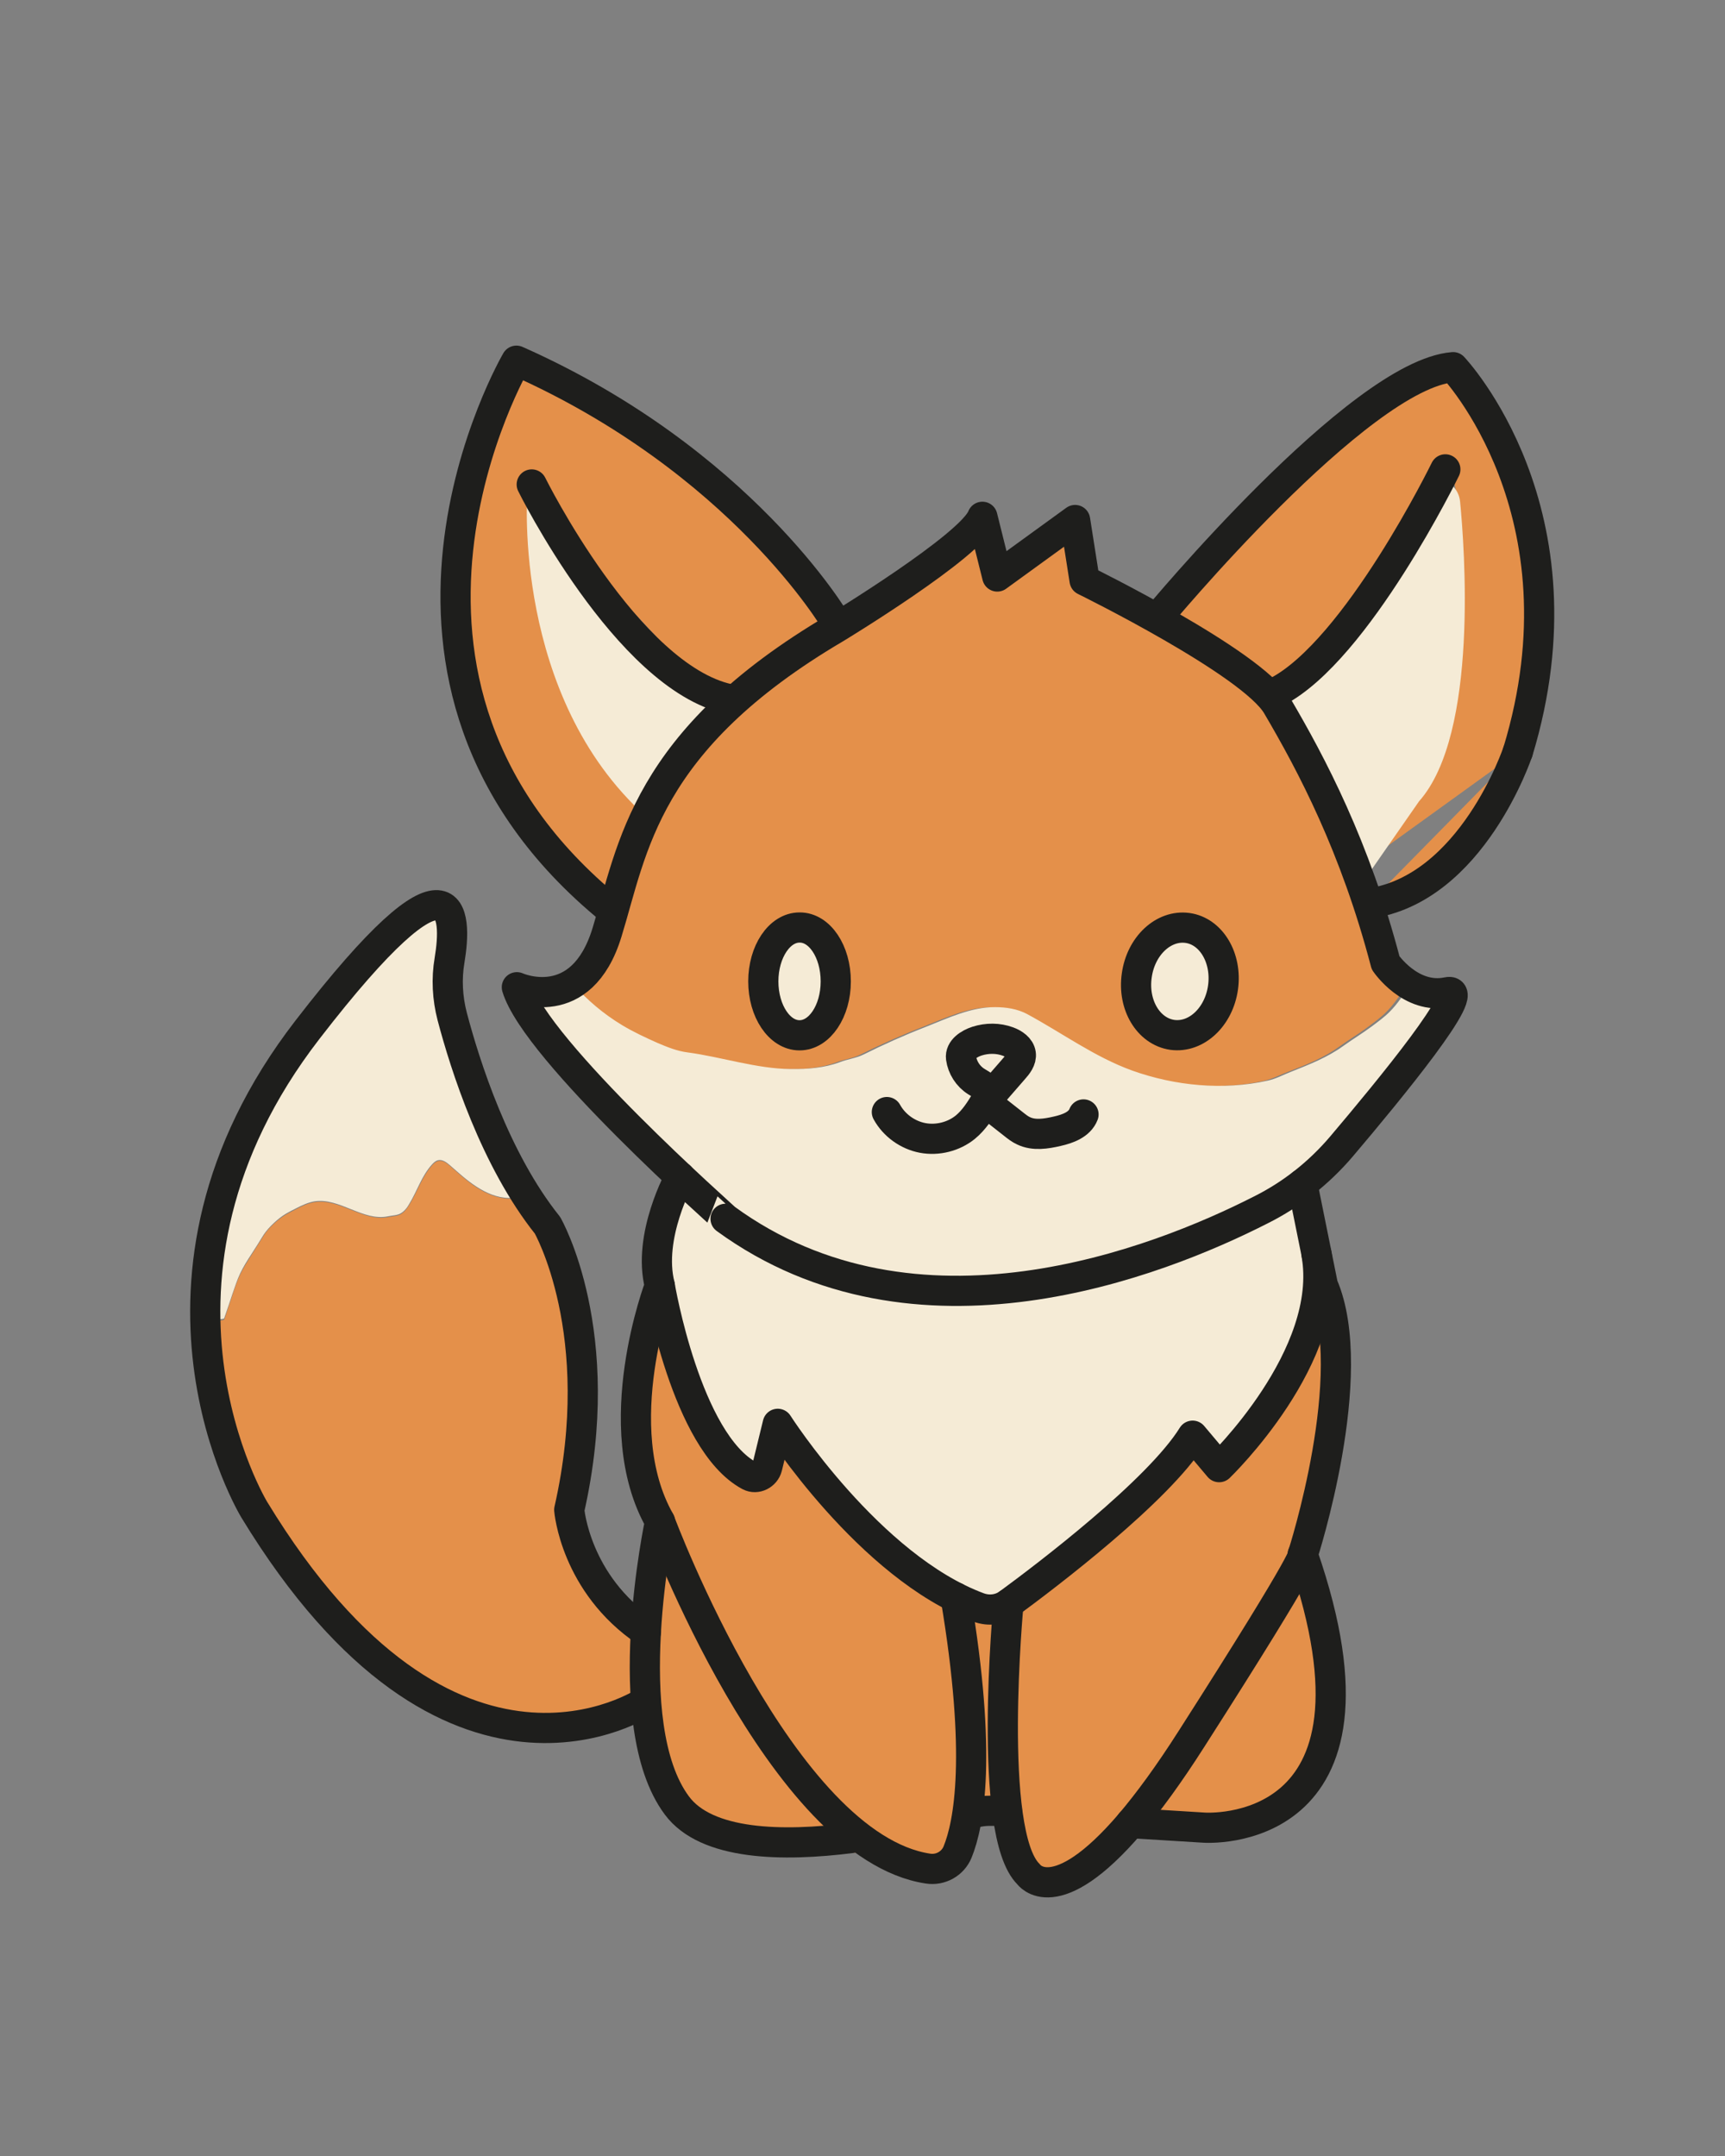 <?xml version="1.0" encoding="utf-8"?>
<!-- Generator: Adobe Illustrator 27.0.0, SVG Export Plug-In . SVG Version: 6.00 Build 0)  -->
<svg version="1.1" id="Слой_1" xmlns="http://www.w3.org/2000/svg" xmlns:xlink="http://www.w3.org/1999/xlink" x="0px" y="0px"
	 viewBox="0 0 800 1000" style="enable-background:new 0 0 800 1000;" xml:space="preserve">
<rect x="0" y="0" width="800" height="1000" fill="#808080" stroke="none"/>
<style type="text/css">
	.st0{fill:#E4904A;}
	.st1{fill:#F5EBD6;}
	.st2{fill:none;stroke:#1E1E1C;stroke-width:14;stroke-linecap:round;stroke-linejoin:round;stroke-miterlimit:5.611;}
</style>
<path class="st0" d="M567.2,679.8c-0.8-0.1-6.7-17.6-13.3-13.5c-6.6,4.1-48,43.6-52.2,50.8c-3.4,5.9-26,19.1-33.1,25.7
	c-7.1,6.5-18.7,0-21.2-1.8c-44.3-31.6-85.9-73.3-86.4-71.3c-2.8,11.5-4.6,16.2-8.6,14.2c-8.1-3.9-23.8-17.2-24.4-19.1
	c-6-19.5-27.2-88.5-22.1-68.6c0,0-25,65.4,0.2,109.5c0,0-20.2,94.1,7.8,131.7c18.4,24.8,120.6,22.9,120.6,22.9l23.8-21.3l28.6,31.7
	l43.3-23l28.1-0.1c0,0,91.8,6.7,45.8-126.6c0,0,27.1-83.8,9.4-125l-39.3,74.5l-3.2,6.2"/>
<path class="st0" d="M386.7,295c0,0-40.1-79.5-144.4-125.7c0,0-83.8,143.6,38.7,249.5c1.5,1.3,11.1-33.5,15.5-44.5
	c0.7-1.9-18.9-19.1-37.6-62.8c-13.5-31.5-9.9-51.3-13.1-76.9c-0.5-3.9,88.7,94.5,87.8,90"/>
<path class="st0" d="M703.9,348.7c0,0-21.2,63.8-69.2,70.4"/>
<path class="st0" d="M632.4,400.4c1.3-3.9,34.6-20,44.4-109.1c5-45.6-3.7-78.1-6.1-75.5c-13.2,14.4-38.2,62.8-40.7,69.9
	c-3.6,10.2-41.8,31-42.9,30.4c-13.9-6.7-52.5-26-45.9-33.5c26.3-29.9,99.2-109.5,132.7-112.3c0,0,63.9,67.1,30,178.5"/>
<path class="st0" d="M286.9,475.5c5.3,3.2,10.8,5.9,16.5,8.3c4.5,2,9.2,3.8,14,4.4c15.6,2,32,7.6,47.8,7.7
	c7.7,0.1,15.6-0.5,22.8-3.2c3.6-1.4,7.5-1.8,10.9-3.5c9.4-4.7,19-9,28.8-12.8c10.4-4.1,21.1-9.3,32.3-9.2c5.1,0,10.3,0.8,14.8,3.2
	c16.2,8.8,31.3,19.9,48.7,26.2c19.7,7.1,42.3,9.3,62.8,4.7c3.9-0.9,7.4-2.8,11.1-4.2c8.3-3.2,16.7-6.5,23.9-11.8
	c4.3-3.1,9.2-6,13.4-9.2c2.8-2.1,5.7-4.2,8.2-6.7c3.7-3.7,6.6-8.1,9.4-12.6c-6.9-4.2-11-10.2-11-10.2
	c-14.1-53.9-34.3-92.1-50.3-119.3c-11.7-20-89.3-58.1-89.3-58.1l-4.4-28l-36.1,26.2l-6.9-27.7c-5.2,13.5-68,51.6-68,51.6
	c-88.9,52.3-94.2,102.4-106.1,141.2c-4,12.9-9.9,20-16.1,23.7C270.6,463.8,278.4,470.3,286.9,475.5"/>
<path class="st0" d="M264.1,700.1c18.4-81.6-9.7-131.3-10.1-131.9c0,0,0,0,0,0c-4-5.1-7.8-10.5-11.3-16.2c-2.9,2.2-4.8,3.6-4.9,3.6
	c-0.5,0.4-1.2,0.4-1.8,0.4c-5.3-0.2-10.4-2.3-14.9-5.2c-4.5-2.9-8.4-6.5-12.4-10c-1.6-1.4-3.5-2.8-5.5-2.3c-1.2,0.3-2.1,1.2-2.9,2.1
	c-4.6,5.2-6.7,12.1-10.4,18.1c-1.1,1.8-2.3,3.5-4.1,4.5c-1.6,0.9-3.9,0.9-5.7,1.3c-11.6,2.4-22.6-8.8-34.3-6.9
	c-3,0.5-5.8,1.8-8.4,3.2c-1.6,0.8-3.1,1.6-4.7,2.5c-3.5,2-8.3,6.3-10.4,9.8c-1.9,3-3.7,5.9-5.6,8.9c-1.9,3-3.8,6-5.3,9.1
	c-1.4,3-2.5,6.2-3.5,9.3c-1.3,3.9-2.6,7.8-3.9,11.7c-0.9,0.4-4.5,0.7-8.6,1c1.2,52.1,22.6,87.5,22.6,87.5
	c88.1,145,175.4,92.9,181.2,89.2c0.2-0.1,0.3-0.3,0.3-0.6l0.2-31.8c0-0.2-0.1-0.4-0.3-0.5c-32-21.8-35.2-55-35.3-56.3
	C264,700.1,264,700.1,264.1,700.1"/>
<g transform="matrix(1,0,0,1,-106.467,53.736)">
	<path class="st1" d="M778,406.4c-7,1.5-13-0.5-17.7-3.4c-2.8,4.5-5.7,8.9-9.4,12.6c-2.5,2.5-5.4,4.6-8.2,6.7
		c-4.3,3.2-9.1,6.1-13.4,9.2c-7.2,5.2-15.6,8.5-23.9,11.8c-3.7,1.4-7.2,3.4-11.1,4.2c-20.5,4.6-43,2.4-62.8-4.7
		c-17.4-6.3-32.4-17.4-48.7-26.2c-4.5-2.4-9.7-3.2-14.8-3.2c-11.2-0.1-21.9,5.1-32.3,9.2c-9.8,3.8-19.4,8.1-28.8,12.8
		c-3.5,1.7-7.3,2.1-10.9,3.5c-7.2,2.7-15.1,3.3-22.8,3.2c-15.8-0.1-32.1-5.6-47.8-7.7c-4.9-0.6-9.5-2.5-14-4.4
		c-5.6-2.5-11.2-5.1-16.5-8.3c-8.6-5.2-16.3-11.7-22.9-19.3c-12.4,7.6-25.8,1.7-25.8,1.7c6,20.1,48.8,62.6,75.5,87.7
		c-7.1,16.3-7.8,50.7-7.8,50.7s12.4,78.1,46.9,86.2l6.5-26.6c0,0,46.8,73.4,101.1,87.7c0,0,72.1-51.3,91.3-82.2l12.4,14.6
		c0,0,51.2-52.6,42.6-100.1c0,0-0.5-14-2.2-28.4c5.9-4.7,11.3-9.9,16.3-15.7C751,451.8,790.4,403.8,778,406.4 M441.6,267
		c0,0-64.7-23.4-90.6-91.6c0,0-6.9,93.8,55,149.5C406.1,324.9,420.2,294.6,441.6,267 M696.5,270.1c46.2-27.5,80.1-101.8,80.1-101.8
		l3.3,3.1c2.1,1.9,3.4,4.6,3.7,7.4c2,20.6,8.8,107.8-19,139.1l-23.5,33.8l-36.8-68.8L696.5,270.1z M494.1,401.4
		c0,13.8-7.5,25-16.8,25c-9.3,0-16.8-11.2-16.8-25c0-13.8,7.5-25,16.8-25C486.6,376.4,494.1,387.6,494.1,401.4 M673.6,404.2
		c-1.9,13.7-12.4,23.5-23.5,22c-11.1-1.6-18.5-13.9-16.5-27.6c1.9-13.7,12.4-23.5,23.5-22C668.1,378.2,675.5,390.5,673.6,404.2
		 M214.3,546.3c1.1-3.2,2.1-6.3,3.5-9.3c1.5-3.2,3.4-6.2,5.3-9.1c1.9-3,3.8-5.9,5.6-8.9c2.2-3.4,6.9-7.8,10.4-9.8
		c1.5-0.9,3.1-1.7,4.7-2.5c2.7-1.4,5.5-2.7,8.4-3.2c11.7-1.9,22.7,9.4,34.3,6.9c1.8-0.4,4.1-0.4,5.7-1.3c1.8-1,3.1-2.7,4.1-4.5
		c3.6-5.9,5.7-12.9,10.4-18.1c0.8-0.9,1.7-1.8,2.9-2.1c2-0.5,4,1,5.5,2.3c4,3.5,7.9,7.1,12.4,10c4.5,2.9,9.5,5.1,14.9,5.2
		c0.6,0,1.3,0,1.8-0.3c0.1-0.1,2-1.5,4.9-3.6c-17.4-28.2-27.9-61.7-32.9-80.7c-2.3-8.5-2.7-17.4-1.2-26.1
		c3.5-21.1,3.4-57.4-65.9,32.3c-38,49.3-48.2,96.8-47.3,135.2c4-0.2,7.7-0.5,8.6-0.9C211.7,554.1,213,550.2,214.3,546.3"/>
</g>
<path class="st2" d="M239.7,457.9c0,0,29.9,13.5,41.8-25.4c12-38.9,17.2-88.9,106.1-141.2c0,0,62.8-38.1,68-51.6l6.9,27.7l36.1-26.2
	l4.4,28c0,0,77.6,38.1,89.3,58.1c16,27.2,36.2,65.4,50.3,119.3c0,0,11.6,17.2,28.7,13.6c12.5-2.6-27,45.4-49.2,71.6
	c-10.4,12.2-23,22.2-37.4,29.4c-47.7,24.3-159.9,68.5-248.2,4.1C336.7,565.3,248.5,487.4,239.7,457.9z"/>
<path class="st2" d="M387.6,455.2c0,13.8-7.5,25-16.8,25c-9.3,0-16.8-11.2-16.8-25c0-13.8,7.5-25,16.8-25
	C380.1,430.1,387.6,441.3,387.6,455.2z"/>
<path class="st2" d="M567.2,458c-1.9,13.7-12.4,23.5-23.5,22c-11.1-1.6-18.5-13.9-16.5-27.6c1.9-13.7,12.4-23.5,23.5-22
	C561.7,431.9,569.1,444.3,567.2,458z"/>
<path class="st2" d="M411.3,515.8c3.4,6.2,9.7,10.7,16.6,12c6.9,1.3,14.4-0.6,19.8-5c4-3.3,6.8-7.7,9.5-12.2
	c0.5-0.9,1.1-1.9,1.2-2.9c0.2-3-3.2-4.5-5.7-6.1c-3.8-2.4-6.4-6.5-7-10.9c-0.5-3.9,3.7-6.6,7.4-7.8c4.7-1.5,9.8-1.5,14.4,0.2
	c2.7,1,5.5,2.9,5.9,5.7c0.4,2.7-1.6,5.2-3.4,7.2c-3.3,3.8-6.7,7.7-10,11.5c-0.6,0.7-1.3,1.5-1.5,2.5c-0.3,1.8,1.3,3.3,2.8,4.5
	c3,2.3,5.9,4.7,8.9,7c1.4,1.1,2.9,2.3,4.5,3c4.8,2.3,10.4,1.4,15.6,0.2c4.9-1.1,10.4-3.1,12.2-7.8"/>
<path class="st2" d="M703.9,348.7c0,0-21.2,63.8-69.2,70.4"/>
<path class="st2" d="M536.6,286.8c0,0,93.6-113,137.3-116.5c0,0,63.9,67.1,30,178.5"/>
<path class="st2" d="M670.3,217.7c0,0-40.9,83.8-78,103.1"/>
<path class="st2" d="M387.5,288.3c0,0-43.7-74.7-148-121c0,0-86.8,148.3,44,254.8"/>
<path class="st2" d="M246.6,224.7c0,0,44.1,89.1,91.3,99.5"/>
<path class="st2" d="M524.4,845.6c8.1-9.6,17.5-22.3,28.2-39.1c57.3-89.6,51.5-85.4,51.5-85.4"/>
<path class="st2" d="M395,852.5c-32.2,4.1-67.4,3.4-81.1-15.1c-28-37.6-7.8-131.7-7.8-131.7C281,661.7,306,596.3,306,596.3
	c-5.9-23,9.4-50.5,9.4-50.5"/>
<path class="st2" d="M467,839.8l-7.3,0.1c0,0-3.5-0.2-7.3,0.8"/>
<path class="st2" d="M604,549.1l9.5,47c17.8,41.2-9.3,125-9.3,125c46.1,133.3-45.8,126.6-45.8,126.6l-34-2.1"/>
<path class="st2" d="M610.5,581.4c8.6,47.5-45.1,99.1-45.1,99.1l-12.3-14.6c-15.8,25.5-67.8,65-85.4,77.9c-4,2.9-9.1,3.5-13.8,1.8
	c-50.8-18.8-93.2-85.2-93.2-85.2l-4.9,20.1c-0.9,3.6-5,5.7-8.2,4c-29.4-15.7-41.6-88.1-41.6-88.1"/>
<path class="st2" d="M467.7,743.8c0,0-10.1,106.6,9.3,125.5c0,0,12.1,17.7,47.4-23.7"/>
<path class="st2" d="M306.1,705.8c0,0,56.1,150.6,124.3,160.9c5.8,0.9,11.5-2.3,13.7-7.7c5.3-13,11.4-44.8-0.9-118.1"/>
<path class="st2" d="M299.4,789.2c0,0-90.3,61-181.5-89c0,0-64.9-106.6,24.7-222.6c69.3-89.8,69.4-53.4,65.9-32.3
	c-1.5,8.7-1,17.6,1.2,26.1c6,22.8,19.9,66.5,44.2,96.9c0,0,28.7,49.8,10.1,132c0,0,2.7,34.3,35.6,56.5"/>
</svg>
